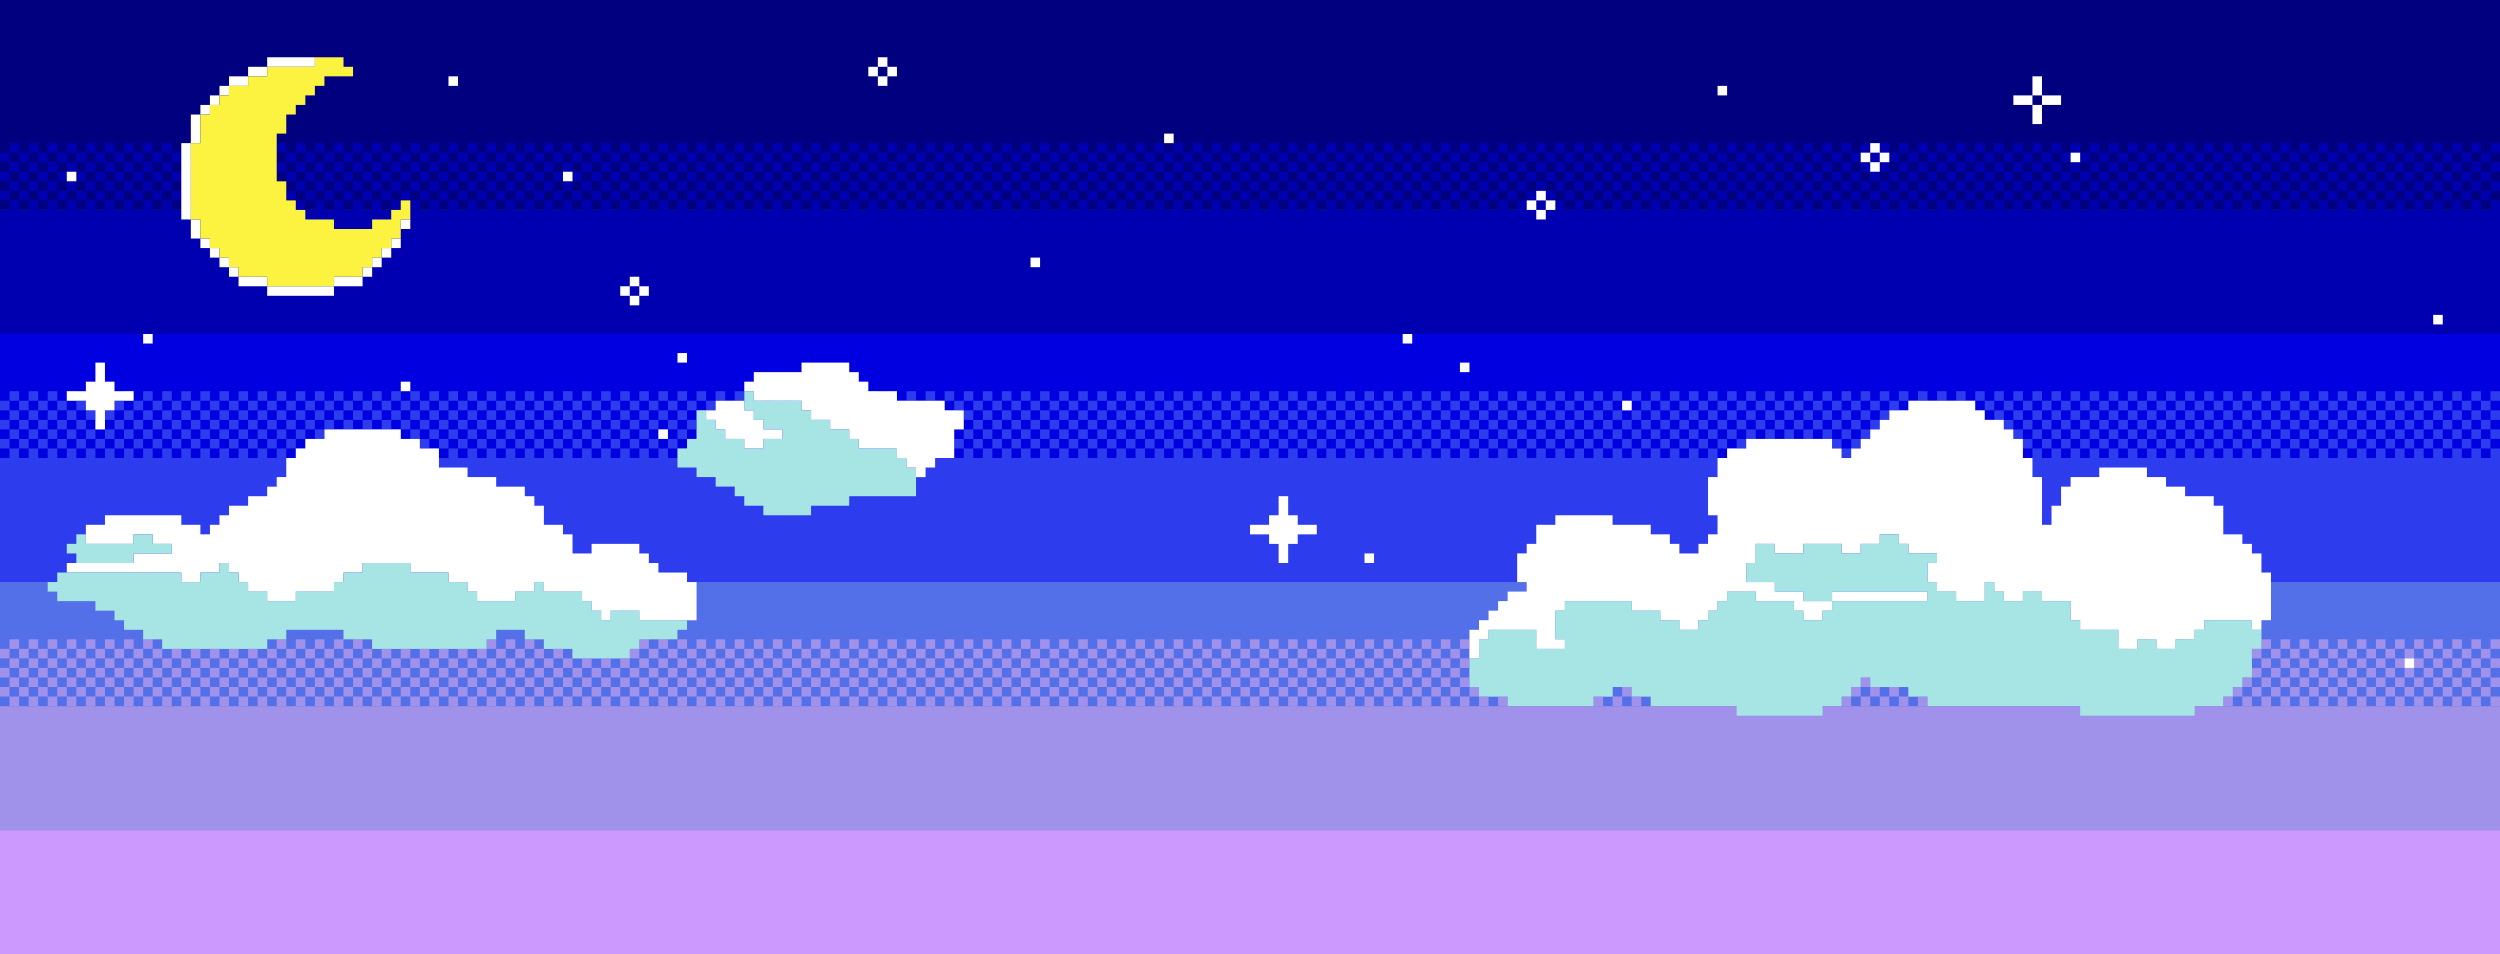 <svg xmlns="http://www.w3.org/2000/svg" viewBox="0 0 262 100">
  <rect x="0" y="0" width="262" height="100" fill="#808080" stroke="none"/>
  <g id="wrapper-layer">
    <g data-name="Layer 2">
      <path style="fill: #01007f" d="M0 0h262v22H0z"/>
      <path style="fill: #0000b0" d="M261 21h1v1h-1zM259 21h1v1h-1zM260 20h1v1h-1zM258 20h1v1h-1zM261 19h1v1h-1zM259 19h1v1h-1zM260 18h1v1h-1zM258 18h1v1h-1zM261 17h1v1h-1zM259 17h1v1h-1zM260 16h1v1h-1zM258 16h1v1h-1zM261 15h1v1h-1zM259 15h1v1h-1zM257 21h1v1h-1zM255 21h1v1h-1zM256 20h1v1h-1zM254 20h1v1h-1zM257 19h1v1h-1zM255 19h1v1h-1zM256 18h1v1h-1zM254 18h1v1h-1zM257 17h1v1h-1zM255 17h1v1h-1zM256 16h1v1h-1zM254 16h1v1h-1zM257 15h1v1h-1zM255 15h1v1h-1zM253 21h1v1h-1zM251 21h1v1h-1zM252 20h1v1h-1zM250 20h1v1h-1zM253 19h1v1h-1zM251 19h1v1h-1zM252 18h1v1h-1zM250 18h1v1h-1zM253 17h1v1h-1zM251 17h1v1h-1zM252 16h1v1h-1zM250 16h1v1h-1zM253 15h1v1h-1zM251 15h1v1h-1zM249 21h1v1h-1zM247 21h1v1h-1zM248 20h1v1h-1zM246 20h1v1h-1zM249 19h1v1h-1zM247 19h1v1h-1zM248 18h1v1h-1zM246 18h1v1h-1zM249 17h1v1h-1zM247 17h1v1h-1zM248 16h1v1h-1zM246 16h1v1h-1zM249 15h1v1h-1zM247 15h1v1h-1zM245 21h1v1h-1zM243 21h1v1h-1zM244 20h1v1h-1zM242 20h1v1h-1zM245 19h1v1h-1zM243 19h1v1h-1zM244 18h1v1h-1zM242 18h1v1h-1zM245 17h1v1h-1zM243 17h1v1h-1zM244 16h1v1h-1zM242 16h1v1h-1zM245 15h1v1h-1zM243 15h1v1h-1zM241 21h1v1h-1zM239 21h1v1h-1zM240 20h1v1h-1zM238 20h1v1h-1zM241 19h1v1h-1zM239 19h1v1h-1zM240 18h1v1h-1zM238 18h1v1h-1zM241 17h1v1h-1zM239 17h1v1h-1zM240 16h1v1h-1zM238 16h1v1h-1zM241 15h1v1h-1zM239 15h1v1h-1zM237 21h1v1h-1zM235 21h1v1h-1zM236 20h1v1h-1zM234 20h1v1h-1zM237 19h1v1h-1zM235 19h1v1h-1zM236 18h1v1h-1zM234 18h1v1h-1zM237 17h1v1h-1zM235 17h1v1h-1zM236 16h1v1h-1zM234 16h1v1h-1zM237 15h1v1h-1zM235 15h1v1h-1zM233 21h1v1h-1zM231 21h1v1h-1zM232 20h1v1h-1zM230 20h1v1h-1zM233 19h1v1h-1zM231 19h1v1h-1zM232 18h1v1h-1zM230 18h1v1h-1zM233 17h1v1h-1zM231 17h1v1h-1zM232 16h1v1h-1zM230 16h1v1h-1zM233 15h1v1h-1zM231 15h1v1h-1zM229 21h1v1h-1zM227 21h1v1h-1zM228 20h1v1h-1zM226 20h1v1h-1zM229 19h1v1h-1zM227 19h1v1h-1zM228 18h1v1h-1zM226 18h1v1h-1zM229 17h1v1h-1zM227 17h1v1h-1zM228 16h1v1h-1zM226 16h1v1h-1zM229 15h1v1h-1zM227 15h1v1h-1zM225 21h1v1h-1zM223 21h1v1h-1zM224 20h1v1h-1zM222 20h1v1h-1zM225 19h1v1h-1zM223 19h1v1h-1zM224 18h1v1h-1zM222 18h1v1h-1zM225 17h1v1h-1zM223 17h1v1h-1zM224 16h1v1h-1zM222 16h1v1h-1zM225 15h1v1h-1zM223 15h1v1h-1zM221 21h1v1h-1zM219 21h1v1h-1zM220 20h1v1h-1zM218 20h1v1h-1zM221 19h1v1h-1zM219 19h1v1h-1zM220 18h1v1h-1zM218 18h1v1h-1zM221 17h1v1h-1zM219 17h1v1h-1zM220 16h1v1h-1zM218 16h1v1h-1zM221 15h1v1h-1zM219 15h1v1h-1zM217 21h1v1h-1zM215 21h1v1h-1zM216 20h1v1h-1zM214 20h1v1h-1zM217 19h1v1h-1zM215 19h1v1h-1zM216 18h1v1h-1zM214 18h1v1h-1zM217 17h1v1h-1zM215 17h1v1h-1zM216 16h1v1h-1zM214 16h1v1h-1zM217 15h1v1h-1zM215 15h1v1h-1zM213 21h1v1h-1zM211 21h1v1h-1zM212 20h1v1h-1zM210 20h1v1h-1zM213 19h1v1h-1zM211 19h1v1h-1zM212 18h1v1h-1zM210 18h1v1h-1zM213 17h1v1h-1zM211 17h1v1h-1zM212 16h1v1h-1zM210 16h1v1h-1zM213 15h1v1h-1zM211 15h1v1h-1zM209 21h1v1h-1zM207 21h1v1h-1zM208 20h1v1h-1zM206 20h1v1h-1zM209 19h1v1h-1zM207 19h1v1h-1zM208 18h1v1h-1zM206 18h1v1h-1zM209 17h1v1h-1zM207 17h1v1h-1zM208 16h1v1h-1zM206 16h1v1h-1zM209 15h1v1h-1zM207 15h1v1h-1zM205 21h1v1h-1zM203 21h1v1h-1zM204 20h1v1h-1zM202 20h1v1h-1zM205 19h1v1h-1zM203 19h1v1h-1zM204 18h1v1h-1zM202 18h1v1h-1zM205 17h1v1h-1zM203 17h1v1h-1zM204 16h1v1h-1zM202 16h1v1h-1zM205 15h1v1h-1zM203 15h1v1h-1zM201 21h1v1h-1zM199 21h1v1h-1zM200 20h1v1h-1zM198 20h1v1h-1zM201 19h1v1h-1zM199 19h1v1h-1zM200 18h1v1h-1zM198 18h1v1h-1zM201 17h1v1h-1zM199 17h1v1h-1zM200 16h1v1h-1zM198 16h1v1h-1zM201 15h1v1h-1zM199 15h1v1h-1zM197 21h1v1h-1zM195 21h1v1h-1zM196 20h1v1h-1zM194 20h1v1h-1zM197 19h1v1h-1zM195 19h1v1h-1zM196 18h1v1h-1zM194 18h1v1h-1zM197 17h1v1h-1zM195 17h1v1h-1zM196 16h1v1h-1zM194 16h1v1h-1zM197 15h1v1h-1zM195 15h1v1h-1zM193 21h1v1h-1zM191 21h1v1h-1zM192 20h1v1h-1zM190 20h1v1h-1zM193 19h1v1h-1zM191 19h1v1h-1zM192 18h1v1h-1zM190 18h1v1h-1zM193 17h1v1h-1zM191 17h1v1h-1zM192 16h1v1h-1zM190 16h1v1h-1zM193 15h1v1h-1zM191 15h1v1h-1zM189 21h1v1h-1zM187 21h1v1h-1zM188 20h1v1h-1zM186 20h1v1h-1zM189 19h1v1h-1zM187 19h1v1h-1zM188 18h1v1h-1zM186 18h1v1h-1zM189 17h1v1h-1zM187 17h1v1h-1zM188 16h1v1h-1zM186 16h1v1h-1zM189 15h1v1h-1zM187 15h1v1h-1zM185 21h1v1h-1zM183 21h1v1h-1zM184 20h1v1h-1zM182 20h1v1h-1zM185 19h1v1h-1zM183 19h1v1h-1zM184 18h1v1h-1zM182 18h1v1h-1zM185 17h1v1h-1zM183 17h1v1h-1zM184 16h1v1h-1zM182 16h1v1h-1zM185 15h1v1h-1zM183 15h1v1h-1zM181 21h1v1h-1zM179 21h1v1h-1zM180 20h1v1h-1zM178 20h1v1h-1zM181 19h1v1h-1zM179 19h1v1h-1zM180 18h1v1h-1zM178 18h1v1h-1zM181 17h1v1h-1zM179 17h1v1h-1zM180 16h1v1h-1zM178 16h1v1h-1zM181 15h1v1h-1zM179 15h1v1h-1zM177 21h1v1h-1zM175 21h1v1h-1zM176 20h1v1h-1zM174 20h1v1h-1zM177 19h1v1h-1zM175 19h1v1h-1zM176 18h1v1h-1zM174 18h1v1h-1zM177 17h1v1h-1zM175 17h1v1h-1zM176 16h1v1h-1zM174 16h1v1h-1zM177 15h1v1h-1zM175 15h1v1h-1zM173 21h1v1h-1zM171 21h1v1h-1zM172 20h1v1h-1zM170 20h1v1h-1zM173 19h1v1h-1zM171 19h1v1h-1zM172 18h1v1h-1zM170 18h1v1h-1zM173 17h1v1h-1zM171 17h1v1h-1zM172 16h1v1h-1zM170 16h1v1h-1zM173 15h1v1h-1zM171 15h1v1h-1zM169 21h1v1h-1zM167 21h1v1h-1zM168 20h1v1h-1zM166 20h1v1h-1zM169 19h1v1h-1zM167 19h1v1h-1zM168 18h1v1h-1zM166 18h1v1h-1zM169 17h1v1h-1zM167 17h1v1h-1zM168 16h1v1h-1zM166 16h1v1h-1zM169 15h1v1h-1zM167 15h1v1h-1zM165 21h1v1h-1zM163 21h1v1h-1zM164 20h1v1h-1zM162 20h1v1h-1zM165 19h1v1h-1zM163 19h1v1h-1zM164 18h1v1h-1zM162 18h1v1h-1zM165 17h1v1h-1zM163 17h1v1h-1zM164 16h1v1h-1zM162 16h1v1h-1zM165 15h1v1h-1zM163 15h1v1h-1zM161 21h1v1h-1zM159 21h1v1h-1zM160 20h1v1h-1zM158 20h1v1h-1zM161 19h1v1h-1zM159 19h1v1h-1zM160 18h1v1h-1zM158 18h1v1h-1zM161 17h1v1h-1zM159 17h1v1h-1zM160 16h1v1h-1zM158 16h1v1h-1zM161 15h1v1h-1zM159 15h1v1h-1zM157 21h1v1h-1zM155 21h1v1h-1zM156 20h1v1h-1zM154 20h1v1h-1zM157 19h1v1h-1zM155 19h1v1h-1zM156 18h1v1h-1zM154 18h1v1h-1zM157 17h1v1h-1zM155 17h1v1h-1zM156 16h1v1h-1zM154 16h1v1h-1zM157 15h1v1h-1zM155 15h1v1h-1zM153 21h1v1h-1zM151 21h1v1h-1zM152 20h1v1h-1zM150 20h1v1h-1zM153 19h1v1h-1zM151 19h1v1h-1zM152 18h1v1h-1zM150 18h1v1h-1zM153 17h1v1h-1zM151 17h1v1h-1zM152 16h1v1h-1zM150 16h1v1h-1zM153 15h1v1h-1zM151 15h1v1h-1zM149 21h1v1h-1zM147 21h1v1h-1zM148 20h1v1h-1zM146 20h1v1h-1zM149 19h1v1h-1zM147 19h1v1h-1zM148 18h1v1h-1zM146 18h1v1h-1zM149 17h1v1h-1zM147 17h1v1h-1zM148 16h1v1h-1zM146 16h1v1h-1zM149 15h1v1h-1zM147 15h1v1h-1zM145 21h1v1h-1zM143 21h1v1h-1zM144 20h1v1h-1zM142 20h1v1h-1zM145 19h1v1h-1zM143 19h1v1h-1zM144 18h1v1h-1zM142 18h1v1h-1zM145 17h1v1h-1zM143 17h1v1h-1zM144 16h1v1h-1zM142 16h1v1h-1zM145 15h1v1h-1zM143 15h1v1h-1zM141 21h1v1h-1zM139 21h1v1h-1zM140 20h1v1h-1zM138 20h1v1h-1zM141 19h1v1h-1zM139 19h1v1h-1zM140 18h1v1h-1zM138 18h1v1h-1zM141 17h1v1h-1zM139 17h1v1h-1zM140 16h1v1h-1zM138 16h1v1h-1zM141 15h1v1h-1zM139 15h1v1h-1zM137 21h1v1h-1zM135 21h1v1h-1zM136 20h1v1h-1zM134 20h1v1h-1zM137 19h1v1h-1zM135 19h1v1h-1zM136 18h1v1h-1zM134 18h1v1h-1zM137 17h1v1h-1zM135 17h1v1h-1zM136 16h1v1h-1zM134 16h1v1h-1zM137 15h1v1h-1zM135 15h1v1h-1zM133 21h1v1h-1zM131 21h1v1h-1zM132 20h1v1h-1zM130 20h1v1h-1zM133 19h1v1h-1zM131 19h1v1h-1zM132 18h1v1h-1zM130 18h1v1h-1zM133 17h1v1h-1zM131 17h1v1h-1zM132 16h1v1h-1zM130 16h1v1h-1zM133 15h1v1h-1zM131 15h1v1h-1zM129 21h1v1h-1zM127 21h1v1h-1zM128 20h1v1h-1zM126 20h1v1h-1zM129 19h1v1h-1zM127 19h1v1h-1zM128 18h1v1h-1zM126 18h1v1h-1zM129 17h1v1h-1zM127 17h1v1h-1zM128 16h1v1h-1zM126 16h1v1h-1zM129 15h1v1h-1zM127 15h1v1h-1zM125 21h1v1h-1zM123 21h1v1h-1zM124 20h1v1h-1zM122 20h1v1h-1zM125 19h1v1h-1zM123 19h1v1h-1zM124 18h1v1h-1zM122 18h1v1h-1zM125 17h1v1h-1zM123 17h1v1h-1zM124 16h1v1h-1zM122 16h1v1h-1zM125 15h1v1h-1zM123 15h1v1h-1zM121 21h1v1h-1zM119 21h1v1h-1zM120 20h1v1h-1zM118 20h1v1h-1zM121 19h1v1h-1zM119 19h1v1h-1zM120 18h1v1h-1zM118 18h1v1h-1zM121 17h1v1h-1zM119 17h1v1h-1zM120 16h1v1h-1zM118 16h1v1h-1zM121 15h1v1h-1zM119 15h1v1h-1zM117 21h1v1h-1zM115 21h1v1h-1zM116 20h1v1h-1zM114 20h1v1h-1zM117 19h1v1h-1zM115 19h1v1h-1zM116 18h1v1h-1zM114 18h1v1h-1zM117 17h1v1h-1zM115 17h1v1h-1zM116 16h1v1h-1zM114 16h1v1h-1zM117 15h1v1h-1zM115 15h1v1h-1zM113 21h1v1h-1zM111 21h1v1h-1zM112 20h1v1h-1zM110 20h1v1h-1zM113 19h1v1h-1zM111 19h1v1h-1zM112 18h1v1h-1zM110 18h1v1h-1zM113 17h1v1h-1zM111 17h1v1h-1zM112 16h1v1h-1zM110 16h1v1h-1zM113 15h1v1h-1zM111 15h1v1h-1zM109 21h1v1h-1zM107 21h1v1h-1zM108 20h1v1h-1zM106 20h1v1h-1zM109 19h1v1h-1zM107 19h1v1h-1zM108 18h1v1h-1zM106 18h1v1h-1zM109 17h1v1h-1zM107 17h1v1h-1zM108 16h1v1h-1zM106 16h1v1h-1zM109 15h1v1h-1zM107 15h1v1h-1zM105 21h1v1h-1zM103 21h1v1h-1zM104 20h1v1h-1zM102 20h1v1h-1zM105 19h1v1h-1zM103 19h1v1h-1zM104 18h1v1h-1zM102 18h1v1h-1zM105 17h1v1h-1zM103 17h1v1h-1zM104 16h1v1h-1zM102 16h1v1h-1zM105 15h1v1h-1zM103 15h1v1h-1zM101 21h1v1h-1zM99 21h1v1h-1zM100 20h1v1h-1zM98 20h1v1h-1zM101 19h1v1h-1zM99 19h1v1h-1zM100 18h1v1h-1zM98 18h1v1h-1zM101 17h1v1h-1zM99 17h1v1h-1zM100 16h1v1h-1zM98 16h1v1h-1zM101 15h1v1h-1zM99 15h1v1h-1zM97 21h1v1h-1zM95 21h1v1h-1zM96 20h1v1h-1zM94 20h1v1h-1zM97 19h1v1h-1zM95 19h1v1h-1zM96 18h1v1h-1zM94 18h1v1h-1zM97 17h1v1h-1zM95 17h1v1h-1zM96 16h1v1h-1zM94 16h1v1h-1zM97 15h1v1h-1zM95 15h1v1h-1zM93 21h1v1h-1zM91 21h1v1h-1zM92 20h1v1h-1zM90 20h1v1h-1zM93 19h1v1h-1zM91 19h1v1h-1zM92 18h1v1h-1zM90 18h1v1h-1zM93 17h1v1h-1zM91 17h1v1h-1zM92 16h1v1h-1zM90 16h1v1h-1zM93 15h1v1h-1zM91 15h1v1h-1zM89 21h1v1h-1zM87 21h1v1h-1zM88 20h1v1h-1zM86 20h1v1h-1zM89 19h1v1h-1zM87 19h1v1h-1zM88 18h1v1h-1zM86 18h1v1h-1zM89 17h1v1h-1zM87 17h1v1h-1zM88 16h1v1h-1zM86 16h1v1h-1zM89 15h1v1h-1zM87 15h1v1h-1zM85 21h1v1h-1zM83 21h1v1h-1zM84 20h1v1h-1zM82 20h1v1h-1zM85 19h1v1h-1zM83 19h1v1h-1zM84 18h1v1h-1zM82 18h1v1h-1zM85 17h1v1h-1zM83 17h1v1h-1zM84 16h1v1h-1zM82 16h1v1h-1zM85 15h1v1h-1zM83 15h1v1h-1zM81 21h1v1h-1zM79 21h1v1h-1zM80 20h1v1h-1zM78 20h1v1h-1zM81 19h1v1h-1zM79 19h1v1h-1zM80 18h1v1h-1zM78 18h1v1h-1zM81 17h1v1h-1zM79 17h1v1h-1zM80 16h1v1h-1zM78 16h1v1h-1zM81 15h1v1h-1zM79 15h1v1h-1zM77 21h1v1h-1zM75 21h1v1h-1zM76 20h1v1h-1zM74 20h1v1h-1zM77 19h1v1h-1zM75 19h1v1h-1zM76 18h1v1h-1zM74 18h1v1h-1zM77 17h1v1h-1zM75 17h1v1h-1zM76 16h1v1h-1zM74 16h1v1h-1zM77 15h1v1h-1zM75 15h1v1h-1zM73 21h1v1h-1zM71 21h1v1h-1zM72 20h1v1h-1zM70 20h1v1h-1zM73 19h1v1h-1zM71 19h1v1h-1zM72 18h1v1h-1zM70 18h1v1h-1zM73 17h1v1h-1zM71 17h1v1h-1zM72 16h1v1h-1zM70 16h1v1h-1zM73 15h1v1h-1zM71 15h1v1h-1zM69 21h1v1h-1zM67 21h1v1h-1zM68 20h1v1h-1zM66 20h1v1h-1zM69 19h1v1h-1zM67 19h1v1h-1zM68 18h1v1h-1zM66 18h1v1h-1zM69 17h1v1h-1zM67 17h1v1h-1zM68 16h1v1h-1zM66 16h1v1h-1zM69 15h1v1h-1zM67 15h1v1h-1zM65 21h1v1h-1zM63 21h1v1h-1zM64 20h1v1h-1zM62 20h1v1h-1zM65 19h1v1h-1zM63 19h1v1h-1zM64 18h1v1h-1zM62 18h1v1h-1zM65 17h1v1h-1zM63 17h1v1h-1zM64 16h1v1h-1zM62 16h1v1h-1zM65 15h1v1h-1zM63 15h1v1h-1zM61 21h1v1h-1zM59 21h1v1h-1zM60 20h1v1h-1zM58 20h1v1h-1zM61 19h1v1h-1zM59 19h1v1h-1zM60 18h1v1h-1zM58 18h1v1h-1zM61 17h1v1h-1zM59 17h1v1h-1zM60 16h1v1h-1zM58 16h1v1h-1zM61 15h1v1h-1zM59 15h1v1h-1zM57 21h1v1h-1zM55 21h1v1h-1zM56 20h1v1h-1zM54 20h1v1h-1zM57 19h1v1h-1zM55 19h1v1h-1zM56 18h1v1h-1zM54 18h1v1h-1zM57 17h1v1h-1zM55 17h1v1h-1zM56 16h1v1h-1zM54 16h1v1h-1zM57 15h1v1h-1zM55 15h1v1h-1zM53 21h1v1h-1zM51 21h1v1h-1zM52 20h1v1h-1zM50 20h1v1h-1zM53 19h1v1h-1zM51 19h1v1h-1zM52 18h1v1h-1zM50 18h1v1h-1zM53 17h1v1h-1zM51 17h1v1h-1zM52 16h1v1h-1zM50 16h1v1h-1zM53 15h1v1h-1zM51 15h1v1h-1zM49 21h1v1h-1zM47 21h1v1h-1zM48 20h1v1h-1zM46 20h1v1h-1zM49 19h1v1h-1zM47 19h1v1h-1zM48 18h1v1h-1zM46 18h1v1h-1zM49 17h1v1h-1zM47 17h1v1h-1zM48 16h1v1h-1zM46 16h1v1h-1zM49 15h1v1h-1zM47 15h1v1h-1zM45 21h1v1h-1zM43 21h1v1h-1zM44 20h1v1h-1zM42 20h1v1h-1zM45 19h1v1h-1zM43 19h1v1h-1zM44 18h1v1h-1zM42 18h1v1h-1zM45 17h1v1h-1zM43 17h1v1h-1zM44 16h1v1h-1zM42 16h1v1h-1zM45 15h1v1h-1zM43 15h1v1h-1zM41 21h1v1h-1zM39 21h1v1h-1zM40 20h1v1h-1zM38 20h1v1h-1zM41 19h1v1h-1zM39 19h1v1h-1zM40 18h1v1h-1zM38 18h1v1h-1zM41 17h1v1h-1zM39 17h1v1h-1zM40 16h1v1h-1zM38 16h1v1h-1zM41 15h1v1h-1zM39 15h1v1h-1zM37 21h1v1h-1zM35 21h1v1h-1zM36 20h1v1h-1zM34 20h1v1h-1zM37 19h1v1h-1zM35 19h1v1h-1zM36 18h1v1h-1zM34 18h1v1h-1zM37 17h1v1h-1zM35 17h1v1h-1zM36 16h1v1h-1zM34 16h1v1h-1zM37 15h1v1h-1zM35 15h1v1h-1zM33 21h1v1h-1zM31 21h1v1h-1zM32 20h1v1h-1zM30 20h1v1h-1zM33 19h1v1h-1zM31 19h1v1h-1zM32 18h1v1h-1zM30 18h1v1h-1zM33 17h1v1h-1zM31 17h1v1h-1zM32 16h1v1h-1zM30 16h1v1h-1zM33 15h1v1h-1zM31 15h1v1h-1zM29 21h1v1h-1zM27 21h1v1h-1zM28 20h1v1h-1zM26 20h1v1h-1zM29 19h1v1h-1zM27 19h1v1h-1zM28 18h1v1h-1zM26 18h1v1h-1zM29 17h1v1h-1zM27 17h1v1h-1zM28 16h1v1h-1zM26 16h1v1h-1zM29 15h1v1h-1zM27 15h1v1h-1zM25 21h1v1h-1zM23 21h1v1h-1zM24 20h1v1h-1zM22 20h1v1h-1zM25 19h1v1h-1zM23 19h1v1h-1zM24 18h1v1h-1zM22 18h1v1h-1zM25 17h1v1h-1zM23 17h1v1h-1zM24 16h1v1h-1zM22 16h1v1h-1zM25 15h1v1h-1zM23 15h1v1h-1zM21 21h1v1h-1zM19 21h1v1h-1zM20 20h1v1h-1zM18 20h1v1h-1zM21 19h1v1h-1zM19 19h1v1h-1zM20 18h1v1h-1zM18 18h1v1h-1zM21 17h1v1h-1zM19 17h1v1h-1zM20 16h1v1h-1zM18 16h1v1h-1zM21 15h1v1h-1zM19 15h1v1h-1zM17 21h1v1h-1zM15 21h1v1h-1zM16 20h1v1h-1zM14 20h1v1h-1zM17 19h1v1h-1zM15 19h1v1h-1zM16 18h1v1h-1zM14 18h1v1h-1zM17 17h1v1h-1zM15 17h1v1h-1zM16 16h1v1h-1zM14 16h1v1h-1zM17 15h1v1h-1zM15 15h1v1h-1zM13 21h1v1h-1zM11 21h1v1h-1zM12 20h1v1h-1zM10 20h1v1h-1zM13 19h1v1h-1zM11 19h1v1h-1zM12 18h1v1h-1zM10 18h1v1h-1zM13 17h1v1h-1zM11 17h1v1h-1zM12 16h1v1h-1zM10 16h1v1h-1zM13 15h1v1h-1zM11 15h1v1h-1zM9 21h1v1H9zM7 21h1v1H7zM8 20h1v1H8zM6 20h1v1H6zM9 19h1v1H9zM7 19h1v1H7zM8 18h1v1H8zM6 18h1v1H6zM9 17h1v1H9zM7 17h1v1H7zM8 16h1v1H8zM6 16h1v1H6zM9 15h1v1H9zM7 15h1v1H7zM1 21h1v1H1zM0 20h1v1H0zM1 19h1v1H1zM0 18h1v1H0zM1 17h1v1H1zM0 16h1v1H0zM1 15h1v1H1zM5 21h1v1H5zM3 21h1v1H3zM4 20h1v1H4zM2 20h1v1H2zM5 19h1v1H5zM3 19h1v1H3zM4 18h1v1H4zM2 18h1v1H2zM5 17h1v1H5zM3 17h1v1H3zM4 16h1v1H4zM2 16h1v1H2zM5 15h1v1H5zM3 15h1v1H3zM0 22h262v13H0z"/>
      <path style="fill: #0000e1" d="M0 35h262v13H0z"/>
      <path style="fill: #2d3dee" d="M261 47h1v1h-1zM259 47h1v1h-1zM260 46h1v1h-1zM258 46h1v1h-1zM261 45h1v1h-1zM259 45h1v1h-1zM260 44h1v1h-1zM258 44h1v1h-1zM261 43h1v1h-1zM259 43h1v1h-1zM260 42h1v1h-1zM258 42h1v1h-1zM261 41h1v1h-1zM259 41h1v1h-1zM257 47h1v1h-1zM255 47h1v1h-1zM256 46h1v1h-1zM254 46h1v1h-1zM257 45h1v1h-1zM255 45h1v1h-1zM256 44h1v1h-1zM254 44h1v1h-1zM257 43h1v1h-1zM255 43h1v1h-1zM256 42h1v1h-1zM254 42h1v1h-1zM257 41h1v1h-1zM255 41h1v1h-1zM253 47h1v1h-1zM251 47h1v1h-1zM252 46h1v1h-1zM250 46h1v1h-1zM253 45h1v1h-1zM251 45h1v1h-1zM252 44h1v1h-1zM250 44h1v1h-1zM253 43h1v1h-1zM251 43h1v1h-1zM252 42h1v1h-1zM250 42h1v1h-1zM253 41h1v1h-1zM251 41h1v1h-1zM249 47h1v1h-1zM247 47h1v1h-1zM248 46h1v1h-1zM246 46h1v1h-1zM249 45h1v1h-1zM247 45h1v1h-1zM248 44h1v1h-1zM246 44h1v1h-1zM249 43h1v1h-1zM247 43h1v1h-1zM248 42h1v1h-1zM246 42h1v1h-1zM249 41h1v1h-1zM247 41h1v1h-1zM245 47h1v1h-1zM243 47h1v1h-1zM244 46h1v1h-1zM242 46h1v1h-1zM245 45h1v1h-1zM243 45h1v1h-1zM244 44h1v1h-1zM242 44h1v1h-1zM245 43h1v1h-1zM243 43h1v1h-1zM244 42h1v1h-1zM242 42h1v1h-1zM245 41h1v1h-1zM243 41h1v1h-1zM241 47h1v1h-1zM239 47h1v1h-1zM240 46h1v1h-1zM238 46h1v1h-1zM241 45h1v1h-1zM239 45h1v1h-1zM240 44h1v1h-1zM238 44h1v1h-1zM241 43h1v1h-1zM239 43h1v1h-1zM240 42h1v1h-1zM238 42h1v1h-1zM241 41h1v1h-1zM239 41h1v1h-1zM237 47h1v1h-1zM235 47h1v1h-1zM236 46h1v1h-1zM234 46h1v1h-1zM237 45h1v1h-1zM235 45h1v1h-1zM236 44h1v1h-1zM234 44h1v1h-1zM237 43h1v1h-1zM235 43h1v1h-1zM236 42h1v1h-1zM234 42h1v1h-1zM237 41h1v1h-1zM235 41h1v1h-1zM233 47h1v1h-1zM231 47h1v1h-1zM232 46h1v1h-1zM230 46h1v1h-1zM233 45h1v1h-1zM231 45h1v1h-1zM232 44h1v1h-1zM230 44h1v1h-1zM233 43h1v1h-1zM231 43h1v1h-1zM232 42h1v1h-1zM230 42h1v1h-1zM233 41h1v1h-1zM231 41h1v1h-1zM229 47h1v1h-1zM227 47h1v1h-1zM228 46h1v1h-1zM226 46h1v1h-1zM229 45h1v1h-1zM227 45h1v1h-1zM228 44h1v1h-1zM226 44h1v1h-1zM229 43h1v1h-1zM227 43h1v1h-1zM228 42h1v1h-1zM226 42h1v1h-1zM229 41h1v1h-1zM227 41h1v1h-1zM225 47h1v1h-1zM223 47h1v1h-1zM224 46h1v1h-1zM222 46h1v1h-1zM225 45h1v1h-1zM223 45h1v1h-1zM224 44h1v1h-1zM222 44h1v1h-1zM225 43h1v1h-1zM223 43h1v1h-1zM224 42h1v1h-1zM222 42h1v1h-1zM225 41h1v1h-1zM223 41h1v1h-1zM221 47h1v1h-1zM219 47h1v1h-1zM220 46h1v1h-1zM218 46h1v1h-1zM221 45h1v1h-1zM219 45h1v1h-1zM220 44h1v1h-1zM218 44h1v1h-1zM221 43h1v1h-1zM219 43h1v1h-1zM220 42h1v1h-1zM218 42h1v1h-1zM221 41h1v1h-1zM219 41h1v1h-1zM217 47h1v1h-1zM215 47h1v1h-1zM216 46h1v1h-1zM214 46h1v1h-1zM217 45h1v1h-1zM215 45h1v1h-1zM216 44h1v1h-1zM214 44h1v1h-1zM217 43h1v1h-1zM215 43h1v1h-1zM216 42h1v1h-1zM214 42h1v1h-1zM217 41h1v1h-1zM215 41h1v1h-1zM213 47h1v1h-1zM211 47h1v1h-1zM212 46h1v1h-1zM210 46h1v1h-1zM213 45h1v1h-1zM211 45h1v1h-1zM212 44h1v1h-1zM210 44h1v1h-1zM213 43h1v1h-1zM211 43h1v1h-1zM212 42h1v1h-1zM210 42h1v1h-1zM213 41h1v1h-1zM211 41h1v1h-1zM209 47h1v1h-1zM207 47h1v1h-1zM208 46h1v1h-1zM206 46h1v1h-1zM209 45h1v1h-1zM207 45h1v1h-1zM208 44h1v1h-1zM206 44h1v1h-1zM209 43h1v1h-1zM207 43h1v1h-1zM208 42h1v1h-1zM206 42h1v1h-1zM209 41h1v1h-1zM207 41h1v1h-1zM205 47h1v1h-1zM203 47h1v1h-1zM204 46h1v1h-1zM202 46h1v1h-1zM205 45h1v1h-1zM203 45h1v1h-1zM204 44h1v1h-1zM202 44h1v1h-1zM205 43h1v1h-1zM203 43h1v1h-1zM204 42h1v1h-1zM202 42h1v1h-1zM205 41h1v1h-1zM203 41h1v1h-1zM201 47h1v1h-1zM199 47h1v1h-1zM200 46h1v1h-1zM198 46h1v1h-1zM201 45h1v1h-1zM199 45h1v1h-1zM200 44h1v1h-1zM198 44h1v1h-1zM201 43h1v1h-1zM199 43h1v1h-1zM200 42h1v1h-1zM198 42h1v1h-1zM201 41h1v1h-1zM199 41h1v1h-1zM197 47h1v1h-1zM195 47h1v1h-1zM196 46h1v1h-1zM194 46h1v1h-1zM197 45h1v1h-1zM195 45h1v1h-1zM196 44h1v1h-1zM194 44h1v1h-1zM197 43h1v1h-1zM195 43h1v1h-1zM196 42h1v1h-1zM194 42h1v1h-1zM197 41h1v1h-1zM195 41h1v1h-1zM193 47h1v1h-1zM191 47h1v1h-1zM192 46h1v1h-1zM190 46h1v1h-1zM193 45h1v1h-1zM191 45h1v1h-1zM192 44h1v1h-1zM190 44h1v1h-1zM193 43h1v1h-1zM191 43h1v1h-1zM192 42h1v1h-1zM190 42h1v1h-1zM193 41h1v1h-1zM191 41h1v1h-1zM189 47h1v1h-1zM187 47h1v1h-1zM188 46h1v1h-1zM186 46h1v1h-1zM189 45h1v1h-1zM187 45h1v1h-1zM188 44h1v1h-1zM186 44h1v1h-1zM189 43h1v1h-1zM187 43h1v1h-1zM188 42h1v1h-1zM186 42h1v1h-1zM189 41h1v1h-1zM187 41h1v1h-1zM185 47h1v1h-1zM183 47h1v1h-1zM184 46h1v1h-1zM182 46h1v1h-1zM185 45h1v1h-1zM183 45h1v1h-1zM184 44h1v1h-1zM182 44h1v1h-1zM185 43h1v1h-1zM183 43h1v1h-1zM184 42h1v1h-1zM182 42h1v1h-1zM185 41h1v1h-1zM183 41h1v1h-1zM181 47h1v1h-1zM179 47h1v1h-1zM180 46h1v1h-1zM178 46h1v1h-1zM181 45h1v1h-1zM179 45h1v1h-1zM180 44h1v1h-1zM178 44h1v1h-1zM181 43h1v1h-1zM179 43h1v1h-1zM180 42h1v1h-1zM178 42h1v1h-1zM181 41h1v1h-1zM179 41h1v1h-1zM177 47h1v1h-1zM175 47h1v1h-1zM176 46h1v1h-1zM174 46h1v1h-1zM177 45h1v1h-1zM175 45h1v1h-1zM176 44h1v1h-1zM174 44h1v1h-1zM177 43h1v1h-1zM175 43h1v1h-1zM176 42h1v1h-1zM174 42h1v1h-1zM177 41h1v1h-1zM175 41h1v1h-1zM173 47h1v1h-1zM171 47h1v1h-1zM172 46h1v1h-1zM170 46h1v1h-1zM173 45h1v1h-1zM171 45h1v1h-1zM172 44h1v1h-1zM170 44h1v1h-1zM173 43h1v1h-1zM171 43h1v1h-1zM172 42h1v1h-1zM170 42h1v1h-1zM173 41h1v1h-1zM171 41h1v1h-1zM169 47h1v1h-1zM167 47h1v1h-1zM168 46h1v1h-1zM166 46h1v1h-1zM169 45h1v1h-1zM167 45h1v1h-1zM168 44h1v1h-1zM166 44h1v1h-1zM169 43h1v1h-1zM167 43h1v1h-1zM168 42h1v1h-1zM166 42h1v1h-1zM169 41h1v1h-1zM167 41h1v1h-1zM165 47h1v1h-1zM163 47h1v1h-1zM164 46h1v1h-1zM162 46h1v1h-1zM165 45h1v1h-1zM163 45h1v1h-1zM164 44h1v1h-1zM162 44h1v1h-1zM165 43h1v1h-1zM163 43h1v1h-1zM164 42h1v1h-1zM162 42h1v1h-1zM165 41h1v1h-1zM163 41h1v1h-1zM161 47h1v1h-1zM159 47h1v1h-1zM160 46h1v1h-1zM158 46h1v1h-1zM161 45h1v1h-1zM159 45h1v1h-1zM160 44h1v1h-1zM158 44h1v1h-1zM161 43h1v1h-1zM159 43h1v1h-1zM160 42h1v1h-1zM158 42h1v1h-1zM161 41h1v1h-1zM159 41h1v1h-1zM157 47h1v1h-1zM155 47h1v1h-1zM156 46h1v1h-1zM154 46h1v1h-1zM157 45h1v1h-1zM155 45h1v1h-1zM156 44h1v1h-1zM154 44h1v1h-1zM157 43h1v1h-1zM155 43h1v1h-1zM156 42h1v1h-1zM154 42h1v1h-1zM157 41h1v1h-1zM155 41h1v1h-1zM153 47h1v1h-1zM151 47h1v1h-1zM152 46h1v1h-1zM150 46h1v1h-1zM153 45h1v1h-1zM151 45h1v1h-1zM152 44h1v1h-1zM150 44h1v1h-1zM153 43h1v1h-1zM151 43h1v1h-1zM152 42h1v1h-1zM150 42h1v1h-1zM153 41h1v1h-1zM151 41h1v1h-1zM149 47h1v1h-1zM147 47h1v1h-1zM148 46h1v1h-1zM146 46h1v1h-1zM149 45h1v1h-1zM147 45h1v1h-1zM148 44h1v1h-1zM146 44h1v1h-1zM149 43h1v1h-1zM147 43h1v1h-1zM148 42h1v1h-1zM146 42h1v1h-1zM149 41h1v1h-1zM147 41h1v1h-1zM145 47h1v1h-1zM143 47h1v1h-1zM144 46h1v1h-1zM142 46h1v1h-1zM145 45h1v1h-1zM143 45h1v1h-1zM144 44h1v1h-1zM142 44h1v1h-1zM145 43h1v1h-1zM143 43h1v1h-1zM144 42h1v1h-1zM142 42h1v1h-1zM145 41h1v1h-1zM143 41h1v1h-1zM141 47h1v1h-1zM139 47h1v1h-1zM140 46h1v1h-1zM138 46h1v1h-1zM141 45h1v1h-1zM139 45h1v1h-1zM140 44h1v1h-1zM138 44h1v1h-1zM141 43h1v1h-1zM139 43h1v1h-1zM140 42h1v1h-1zM138 42h1v1h-1zM141 41h1v1h-1zM139 41h1v1h-1zM137 47h1v1h-1zM135 47h1v1h-1zM136 46h1v1h-1zM134 46h1v1h-1zM137 45h1v1h-1zM135 45h1v1h-1zM136 44h1v1h-1zM134 44h1v1h-1zM137 43h1v1h-1zM135 43h1v1h-1zM136 42h1v1h-1zM134 42h1v1h-1zM137 41h1v1h-1zM135 41h1v1h-1zM133 47h1v1h-1zM131 47h1v1h-1zM132 46h1v1h-1zM130 46h1v1h-1zM133 45h1v1h-1zM131 45h1v1h-1zM132 44h1v1h-1zM130 44h1v1h-1zM133 43h1v1h-1zM131 43h1v1h-1zM132 42h1v1h-1zM130 42h1v1h-1zM133 41h1v1h-1zM131 41h1v1h-1zM129 47h1v1h-1zM127 47h1v1h-1zM128 46h1v1h-1zM126 46h1v1h-1zM129 45h1v1h-1zM127 45h1v1h-1zM128 44h1v1h-1zM126 44h1v1h-1zM129 43h1v1h-1zM127 43h1v1h-1zM128 42h1v1h-1zM126 42h1v1h-1zM129 41h1v1h-1zM127 41h1v1h-1zM125 47h1v1h-1zM123 47h1v1h-1zM124 46h1v1h-1zM122 46h1v1h-1zM125 45h1v1h-1zM123 45h1v1h-1zM124 44h1v1h-1zM122 44h1v1h-1zM125 43h1v1h-1zM123 43h1v1h-1zM124 42h1v1h-1zM122 42h1v1h-1zM125 41h1v1h-1zM123 41h1v1h-1zM121 47h1v1h-1zM119 47h1v1h-1zM120 46h1v1h-1zM118 46h1v1h-1zM121 45h1v1h-1zM119 45h1v1h-1zM120 44h1v1h-1zM118 44h1v1h-1zM121 43h1v1h-1zM119 43h1v1h-1zM120 42h1v1h-1zM118 42h1v1h-1zM121 41h1v1h-1zM119 41h1v1h-1zM117 47h1v1h-1zM115 47h1v1h-1zM116 46h1v1h-1zM114 46h1v1h-1zM117 45h1v1h-1zM115 45h1v1h-1zM116 44h1v1h-1zM114 44h1v1h-1zM117 43h1v1h-1zM115 43h1v1h-1zM116 42h1v1h-1zM114 42h1v1h-1zM117 41h1v1h-1zM115 41h1v1h-1zM113 47h1v1h-1zM111 47h1v1h-1zM112 46h1v1h-1zM110 46h1v1h-1zM113 45h1v1h-1zM111 45h1v1h-1zM112 44h1v1h-1zM110 44h1v1h-1zM113 43h1v1h-1zM111 43h1v1h-1zM112 42h1v1h-1zM110 42h1v1h-1zM113 41h1v1h-1zM111 41h1v1h-1zM109 47h1v1h-1zM107 47h1v1h-1zM108 46h1v1h-1zM106 46h1v1h-1zM109 45h1v1h-1zM107 45h1v1h-1zM108 44h1v1h-1zM106 44h1v1h-1zM109 43h1v1h-1zM107 43h1v1h-1zM108 42h1v1h-1zM106 42h1v1h-1zM109 41h1v1h-1zM107 41h1v1h-1zM105 47h1v1h-1zM103 47h1v1h-1zM104 46h1v1h-1zM102 46h1v1h-1zM105 45h1v1h-1zM103 45h1v1h-1zM104 44h1v1h-1zM102 44h1v1h-1zM105 43h1v1h-1zM103 43h1v1h-1zM104 42h1v1h-1zM102 42h1v1h-1zM105 41h1v1h-1zM103 41h1v1h-1zM101 47h1v1h-1zM99 47h1v1h-1zM100 46h1v1h-1zM98 46h1v1h-1zM101 45h1v1h-1zM99 45h1v1h-1zM100 44h1v1h-1zM98 44h1v1h-1zM101 43h1v1h-1zM99 43h1v1h-1zM100 42h1v1h-1zM98 42h1v1h-1zM101 41h1v1h-1zM99 41h1v1h-1zM97 47h1v1h-1zM95 47h1v1h-1zM96 46h1v1h-1zM94 46h1v1h-1zM97 45h1v1h-1zM95 45h1v1h-1zM96 44h1v1h-1zM94 44h1v1h-1zM97 43h1v1h-1zM95 43h1v1h-1zM96 42h1v1h-1zM94 42h1v1h-1zM97 41h1v1h-1zM95 41h1v1h-1zM93 47h1v1h-1zM91 47h1v1h-1zM92 46h1v1h-1zM90 46h1v1h-1zM93 45h1v1h-1zM91 45h1v1h-1zM92 44h1v1h-1zM90 44h1v1h-1zM93 43h1v1h-1zM91 43h1v1h-1zM92 42h1v1h-1zM90 42h1v1h-1zM93 41h1v1h-1zM91 41h1v1h-1zM89 47h1v1h-1zM87 47h1v1h-1zM88 46h1v1h-1zM86 46h1v1h-1zM89 45h1v1h-1zM87 45h1v1h-1zM88 44h1v1h-1zM86 44h1v1h-1zM89 43h1v1h-1zM87 43h1v1h-1zM88 42h1v1h-1zM86 42h1v1h-1zM89 41h1v1h-1zM87 41h1v1h-1zM85 47h1v1h-1zM83 47h1v1h-1zM84 46h1v1h-1zM82 46h1v1h-1zM85 45h1v1h-1zM83 45h1v1h-1zM84 44h1v1h-1zM82 44h1v1h-1zM85 43h1v1h-1zM83 43h1v1h-1zM84 42h1v1h-1zM82 42h1v1h-1zM85 41h1v1h-1zM83 41h1v1h-1zM81 47h1v1h-1zM79 47h1v1h-1zM80 46h1v1h-1zM78 46h1v1h-1zM81 45h1v1h-1zM79 45h1v1h-1zM80 44h1v1h-1zM78 44h1v1h-1zM81 43h1v1h-1zM79 43h1v1h-1zM80 42h1v1h-1zM78 42h1v1h-1zM81 41h1v1h-1zM79 41h1v1h-1zM77 47h1v1h-1zM75 47h1v1h-1zM76 46h1v1h-1zM74 46h1v1h-1zM77 45h1v1h-1zM75 45h1v1h-1zM76 44h1v1h-1zM74 44h1v1h-1zM77 43h1v1h-1zM75 43h1v1h-1zM76 42h1v1h-1zM74 42h1v1h-1zM77 41h1v1h-1zM75 41h1v1h-1zM73 47h1v1h-1zM71 47h1v1h-1zM72 46h1v1h-1zM70 46h1v1h-1zM73 45h1v1h-1zM71 45h1v1h-1zM72 44h1v1h-1zM70 44h1v1h-1zM73 43h1v1h-1zM71 43h1v1h-1zM72 42h1v1h-1zM70 42h1v1h-1zM73 41h1v1h-1zM71 41h1v1h-1zM69 47h1v1h-1zM67 47h1v1h-1zM68 46h1v1h-1zM66 46h1v1h-1zM69 45h1v1h-1zM67 45h1v1h-1zM68 44h1v1h-1zM66 44h1v1h-1zM69 43h1v1h-1zM67 43h1v1h-1zM68 42h1v1h-1zM66 42h1v1h-1zM69 41h1v1h-1zM67 41h1v1h-1zM65 47h1v1h-1zM63 47h1v1h-1zM64 46h1v1h-1zM62 46h1v1h-1zM65 45h1v1h-1zM63 45h1v1h-1zM64 44h1v1h-1zM62 44h1v1h-1zM65 43h1v1h-1zM63 43h1v1h-1zM64 42h1v1h-1zM62 42h1v1h-1zM65 41h1v1h-1zM63 41h1v1h-1zM61 47h1v1h-1zM59 47h1v1h-1zM60 46h1v1h-1zM58 46h1v1h-1zM61 45h1v1h-1zM59 45h1v1h-1zM60 44h1v1h-1zM58 44h1v1h-1zM61 43h1v1h-1zM59 43h1v1h-1zM60 42h1v1h-1zM58 42h1v1h-1zM61 41h1v1h-1zM59 41h1v1h-1zM57 47h1v1h-1zM55 47h1v1h-1zM56 46h1v1h-1zM54 46h1v1h-1zM57 45h1v1h-1zM55 45h1v1h-1zM56 44h1v1h-1zM54 44h1v1h-1zM57 43h1v1h-1zM55 43h1v1h-1zM56 42h1v1h-1zM54 42h1v1h-1zM57 41h1v1h-1zM55 41h1v1h-1zM53 47h1v1h-1zM51 47h1v1h-1zM52 46h1v1h-1zM50 46h1v1h-1zM53 45h1v1h-1zM51 45h1v1h-1zM52 44h1v1h-1zM50 44h1v1h-1zM53 43h1v1h-1zM51 43h1v1h-1zM52 42h1v1h-1zM50 42h1v1h-1zM53 41h1v1h-1zM51 41h1v1h-1zM49 47h1v1h-1zM47 47h1v1h-1zM48 46h1v1h-1zM46 46h1v1h-1zM49 45h1v1h-1zM47 45h1v1h-1zM48 44h1v1h-1zM46 44h1v1h-1zM49 43h1v1h-1zM47 43h1v1h-1zM48 42h1v1h-1zM46 42h1v1h-1zM49 41h1v1h-1zM47 41h1v1h-1zM45 47h1v1h-1zM43 47h1v1h-1zM44 46h1v1h-1zM42 46h1v1h-1zM45 45h1v1h-1zM43 45h1v1h-1zM44 44h1v1h-1zM42 44h1v1h-1zM45 43h1v1h-1zM43 43h1v1h-1zM44 42h1v1h-1zM42 42h1v1h-1zM45 41h1v1h-1zM43 41h1v1h-1zM41 47h1v1h-1zM39 47h1v1h-1zM40 46h1v1h-1zM38 46h1v1h-1zM41 45h1v1h-1zM39 45h1v1h-1zM40 44h1v1h-1zM38 44h1v1h-1zM41 43h1v1h-1zM39 43h1v1h-1zM40 42h1v1h-1zM38 42h1v1h-1zM41 41h1v1h-1zM39 41h1v1h-1zM37 47h1v1h-1zM35 47h1v1h-1zM36 46h1v1h-1zM34 46h1v1h-1zM37 45h1v1h-1zM35 45h1v1h-1zM36 44h1v1h-1zM34 44h1v1h-1zM37 43h1v1h-1zM35 43h1v1h-1zM36 42h1v1h-1zM34 42h1v1h-1zM37 41h1v1h-1zM35 41h1v1h-1zM33 47h1v1h-1zM31 47h1v1h-1zM32 46h1v1h-1zM30 46h1v1h-1zM33 45h1v1h-1zM31 45h1v1h-1zM32 44h1v1h-1zM30 44h1v1h-1zM33 43h1v1h-1zM31 43h1v1h-1zM32 42h1v1h-1zM30 42h1v1h-1zM33 41h1v1h-1zM31 41h1v1h-1zM29 47h1v1h-1zM27 47h1v1h-1zM28 46h1v1h-1zM26 46h1v1h-1zM29 45h1v1h-1zM27 45h1v1h-1zM28 44h1v1h-1zM26 44h1v1h-1zM29 43h1v1h-1zM27 43h1v1h-1zM28 42h1v1h-1zM26 42h1v1h-1zM29 41h1v1h-1zM27 41h1v1h-1zM25 47h1v1h-1zM23 47h1v1h-1zM24 46h1v1h-1zM22 46h1v1h-1zM25 45h1v1h-1zM23 45h1v1h-1zM24 44h1v1h-1zM22 44h1v1h-1zM25 43h1v1h-1zM23 43h1v1h-1zM24 42h1v1h-1zM22 42h1v1h-1zM25 41h1v1h-1zM23 41h1v1h-1zM21 47h1v1h-1zM19 47h1v1h-1zM20 46h1v1h-1zM18 46h1v1h-1zM21 45h1v1h-1zM19 45h1v1h-1zM20 44h1v1h-1zM18 44h1v1h-1zM21 43h1v1h-1zM19 43h1v1h-1zM20 42h1v1h-1zM18 42h1v1h-1zM21 41h1v1h-1zM19 41h1v1h-1zM17 47h1v1h-1zM15 47h1v1h-1zM16 46h1v1h-1zM14 46h1v1h-1zM17 45h1v1h-1zM15 45h1v1h-1zM16 44h1v1h-1zM14 44h1v1h-1zM17 43h1v1h-1zM15 43h1v1h-1zM16 42h1v1h-1zM14 42h1v1h-1zM17 41h1v1h-1zM15 41h1v1h-1zM13 47h1v1h-1zM11 47h1v1h-1zM12 46h1v1h-1zM10 46h1v1h-1zM13 45h1v1h-1zM11 45h1v1h-1zM12 44h1v1h-1zM10 44h1v1h-1zM13 43h1v1h-1zM11 43h1v1h-1zM12 42h1v1h-1zM10 42h1v1h-1zM13 41h1v1h-1zM11 41h1v1h-1zM9 47h1v1H9zM7 47h1v1H7zM8 46h1v1H8zM6 46h1v1H6zM9 45h1v1H9zM7 45h1v1H7zM8 44h1v1H8zM6 44h1v1H6zM9 43h1v1H9zM7 43h1v1H7zM8 42h1v1H8zM6 42h1v1H6zM9 41h1v1H9zM7 41h1v1H7zM1 47h1v1H1zM0 46h1v1H0zM1 45h1v1H1zM0 44h1v1H0zM1 43h1v1H1zM0 42h1v1H0zM1 41h1v1H1zM5 47h1v1H5zM3 47h1v1H3zM4 46h1v1H4zM2 46h1v1H2zM5 45h1v1H5zM3 45h1v1H3zM4 44h1v1H4zM2 44h1v1H2zM5 43h1v1H5zM3 43h1v1H3zM4 42h1v1H4zM2 42h1v1H2zM5 41h1v1H5zM3 41h1v1H3z"/>
      <path style="fill: #c9f" d="M0 87h262v13H0z"/>
      <path style="fill: #a091eb" d="M0 74h262v13H0z"/>
      <path style="fill: #5470e9" d="M0 61h262v13H0z"/>
      <path style="fill: #a091eb" d="M261 73h1v1h-1zM259 73h1v1h-1zM260 72h1v1h-1zM258 72h1v1h-1zM261 71h1v1h-1zM259 71h1v1h-1zM260 70h1v1h-1zM258 70h1v1h-1zM261 69h1v1h-1zM259 69h1v1h-1zM260 68h1v1h-1zM258 68h1v1h-1zM261 67h1v1h-1zM259 67h1v1h-1zM257 73h1v1h-1zM255 73h1v1h-1zM256 72h1v1h-1zM254 72h1v1h-1zM257 71h1v1h-1zM255 71h1v1h-1zM256 70h1v1h-1zM254 70h1v1h-1zM257 69h1v1h-1zM255 69h1v1h-1zM256 68h1v1h-1zM254 68h1v1h-1zM257 67h1v1h-1zM255 67h1v1h-1zM253 73h1v1h-1zM251 73h1v1h-1zM252 72h1v1h-1zM250 72h1v1h-1zM253 71h1v1h-1zM251 71h1v1h-1zM252 70h1v1h-1zM250 70h1v1h-1zM253 69h1v1h-1zM251 69h1v1h-1zM252 68h1v1h-1zM250 68h1v1h-1zM253 67h1v1h-1zM251 67h1v1h-1zM249 73h1v1h-1zM247 73h1v1h-1zM248 72h1v1h-1zM246 72h1v1h-1zM249 71h1v1h-1zM247 71h1v1h-1zM248 70h1v1h-1zM246 70h1v1h-1zM249 69h1v1h-1zM247 69h1v1h-1zM248 68h1v1h-1zM246 68h1v1h-1zM249 67h1v1h-1zM247 67h1v1h-1zM245 73h1v1h-1zM243 73h1v1h-1zM244 72h1v1h-1zM242 72h1v1h-1zM245 71h1v1h-1zM243 71h1v1h-1zM244 70h1v1h-1zM242 70h1v1h-1zM245 69h1v1h-1zM243 69h1v1h-1zM244 68h1v1h-1zM242 68h1v1h-1zM245 67h1v1h-1zM243 67h1v1h-1zM241 73h1v1h-1zM239 73h1v1h-1zM240 72h1v1h-1zM238 72h1v1h-1zM241 71h1v1h-1zM239 71h1v1h-1zM240 70h1v1h-1zM238 70h1v1h-1zM241 69h1v1h-1zM239 69h1v1h-1zM240 68h1v1h-1zM238 68h1v1h-1zM241 67h1v1h-1zM239 67h1v1h-1zM237 73h1v1h-1zM235 73h1v1h-1zM236 72h1v1h-1zM234 72h1v1h-1zM237 71h1v1h-1zM235 71h1v1h-1zM236 70h1v1h-1zM234 70h1v1h-1zM237 69h1v1h-1zM235 69h1v1h-1zM236 68h1v1h-1zM234 68h1v1h-1zM237 67h1v1h-1zM235 67h1v1h-1zM233 73h1v1h-1zM231 73h1v1h-1zM232 72h1v1h-1zM230 72h1v1h-1zM233 71h1v1h-1zM231 71h1v1h-1zM232 70h1v1h-1zM230 70h1v1h-1zM233 69h1v1h-1zM231 69h1v1h-1zM232 68h1v1h-1zM230 68h1v1h-1zM233 67h1v1h-1zM231 67h1v1h-1zM229 73h1v1h-1zM227 73h1v1h-1zM228 72h1v1h-1zM226 72h1v1h-1zM229 71h1v1h-1zM227 71h1v1h-1zM228 70h1v1h-1zM226 70h1v1h-1zM229 69h1v1h-1zM227 69h1v1h-1zM228 68h1v1h-1zM226 68h1v1h-1zM229 67h1v1h-1zM227 67h1v1h-1zM225 73h1v1h-1zM223 73h1v1h-1zM224 72h1v1h-1zM222 72h1v1h-1zM225 71h1v1h-1zM223 71h1v1h-1zM224 70h1v1h-1zM222 70h1v1h-1zM225 69h1v1h-1zM223 69h1v1h-1zM224 68h1v1h-1zM222 68h1v1h-1zM225 67h1v1h-1zM223 67h1v1h-1zM221 73h1v1h-1zM219 73h1v1h-1zM220 72h1v1h-1zM218 72h1v1h-1zM221 71h1v1h-1zM219 71h1v1h-1zM220 70h1v1h-1zM218 70h1v1h-1zM221 69h1v1h-1zM219 69h1v1h-1zM220 68h1v1h-1zM218 68h1v1h-1zM221 67h1v1h-1zM219 67h1v1h-1zM217 73h1v1h-1zM215 73h1v1h-1zM216 72h1v1h-1zM214 72h1v1h-1zM217 71h1v1h-1zM215 71h1v1h-1zM216 70h1v1h-1zM214 70h1v1h-1zM217 69h1v1h-1zM215 69h1v1h-1zM216 68h1v1h-1zM214 68h1v1h-1zM217 67h1v1h-1zM215 67h1v1h-1zM213 73h1v1h-1zM211 73h1v1h-1zM212 72h1v1h-1zM210 72h1v1h-1zM213 71h1v1h-1zM211 71h1v1h-1zM212 70h1v1h-1zM210 70h1v1h-1zM213 69h1v1h-1zM211 69h1v1h-1zM212 68h1v1h-1zM210 68h1v1h-1zM213 67h1v1h-1zM211 67h1v1h-1zM209 73h1v1h-1zM207 73h1v1h-1zM208 72h1v1h-1zM206 72h1v1h-1zM209 71h1v1h-1zM207 71h1v1h-1zM208 70h1v1h-1zM206 70h1v1h-1zM209 69h1v1h-1zM207 69h1v1h-1zM208 68h1v1h-1zM206 68h1v1h-1zM209 67h1v1h-1zM207 67h1v1h-1zM205 73h1v1h-1zM203 73h1v1h-1zM204 72h1v1h-1zM202 72h1v1h-1zM205 71h1v1h-1zM203 71h1v1h-1zM204 70h1v1h-1zM202 70h1v1h-1zM205 69h1v1h-1zM203 69h1v1h-1zM204 68h1v1h-1zM202 68h1v1h-1zM205 67h1v1h-1zM203 67h1v1h-1zM201 73h1v1h-1zM199 73h1v1h-1zM200 72h1v1h-1zM198 72h1v1h-1zM201 71h1v1h-1zM199 71h1v1h-1zM200 70h1v1h-1zM198 70h1v1h-1zM201 69h1v1h-1zM199 69h1v1h-1zM200 68h1v1h-1zM198 68h1v1h-1zM201 67h1v1h-1zM199 67h1v1h-1zM197 73h1v1h-1zM195 73h1v1h-1zM196 72h1v1h-1zM194 72h1v1h-1zM197 71h1v1h-1zM195 71h1v1h-1zM196 70h1v1h-1zM194 70h1v1h-1zM197 69h1v1h-1zM195 69h1v1h-1zM196 68h1v1h-1zM194 68h1v1h-1zM197 67h1v1h-1zM195 67h1v1h-1zM193 73h1v1h-1zM191 73h1v1h-1zM192 72h1v1h-1zM190 72h1v1h-1zM193 71h1v1h-1zM191 71h1v1h-1zM192 70h1v1h-1zM190 70h1v1h-1zM193 69h1v1h-1zM191 69h1v1h-1zM192 68h1v1h-1zM190 68h1v1h-1zM193 67h1v1h-1zM191 67h1v1h-1zM189 73h1v1h-1zM187 73h1v1h-1zM188 72h1v1h-1zM186 72h1v1h-1zM189 71h1v1h-1zM187 71h1v1h-1zM188 70h1v1h-1zM186 70h1v1h-1zM189 69h1v1h-1zM187 69h1v1h-1zM188 68h1v1h-1zM186 68h1v1h-1zM189 67h1v1h-1zM187 67h1v1h-1zM185 73h1v1h-1zM183 73h1v1h-1zM184 72h1v1h-1zM182 72h1v1h-1zM185 71h1v1h-1zM183 71h1v1h-1zM184 70h1v1h-1zM182 70h1v1h-1zM185 69h1v1h-1zM183 69h1v1h-1zM184 68h1v1h-1zM182 68h1v1h-1zM185 67h1v1h-1zM183 67h1v1h-1zM181 73h1v1h-1zM179 73h1v1h-1zM180 72h1v1h-1zM178 72h1v1h-1zM181 71h1v1h-1zM179 71h1v1h-1zM180 70h1v1h-1zM178 70h1v1h-1zM181 69h1v1h-1zM179 69h1v1h-1zM180 68h1v1h-1zM178 68h1v1h-1zM181 67h1v1h-1zM179 67h1v1h-1zM177 73h1v1h-1zM175 73h1v1h-1zM176 72h1v1h-1zM174 72h1v1h-1zM177 71h1v1h-1zM175 71h1v1h-1zM176 70h1v1h-1zM174 70h1v1h-1zM177 69h1v1h-1zM175 69h1v1h-1zM176 68h1v1h-1zM174 68h1v1h-1zM177 67h1v1h-1zM175 67h1v1h-1zM173 73h1v1h-1zM171 73h1v1h-1zM172 72h1v1h-1zM170 72h1v1h-1zM173 71h1v1h-1zM171 71h1v1h-1zM172 70h1v1h-1zM170 70h1v1h-1zM173 69h1v1h-1zM171 69h1v1h-1zM172 68h1v1h-1zM170 68h1v1h-1zM173 67h1v1h-1zM171 67h1v1h-1zM169 73h1v1h-1zM167 73h1v1h-1zM168 72h1v1h-1zM166 72h1v1h-1zM169 71h1v1h-1zM167 71h1v1h-1zM168 70h1v1h-1zM166 70h1v1h-1zM169 69h1v1h-1zM167 69h1v1h-1zM168 68h1v1h-1zM166 68h1v1h-1zM169 67h1v1h-1zM167 67h1v1h-1zM165 73h1v1h-1zM163 73h1v1h-1zM164 72h1v1h-1zM162 72h1v1h-1zM165 71h1v1h-1zM163 71h1v1h-1zM164 70h1v1h-1zM162 70h1v1h-1zM165 69h1v1h-1zM163 69h1v1h-1zM164 68h1v1h-1zM162 68h1v1h-1zM165 67h1v1h-1zM163 67h1v1h-1zM161 73h1v1h-1zM159 73h1v1h-1zM160 72h1v1h-1zM158 72h1v1h-1zM161 71h1v1h-1zM159 71h1v1h-1zM160 70h1v1h-1zM158 70h1v1h-1zM161 69h1v1h-1zM159 69h1v1h-1zM160 68h1v1h-1zM158 68h1v1h-1zM161 67h1v1h-1zM159 67h1v1h-1zM157 73h1v1h-1zM155 73h1v1h-1zM156 72h1v1h-1zM154 72h1v1h-1zM157 71h1v1h-1zM155 71h1v1h-1zM156 70h1v1h-1zM154 70h1v1h-1zM157 69h1v1h-1zM155 69h1v1h-1zM156 68h1v1h-1zM154 68h1v1h-1zM157 67h1v1h-1zM155 67h1v1h-1zM153 73h1v1h-1zM151 73h1v1h-1zM152 72h1v1h-1zM150 72h1v1h-1zM153 71h1v1h-1zM151 71h1v1h-1zM152 70h1v1h-1zM150 70h1v1h-1zM153 69h1v1h-1zM151 69h1v1h-1zM152 68h1v1h-1zM150 68h1v1h-1zM153 67h1v1h-1zM151 67h1v1h-1zM149 73h1v1h-1zM147 73h1v1h-1zM148 72h1v1h-1zM146 72h1v1h-1zM149 71h1v1h-1zM147 71h1v1h-1zM148 70h1v1h-1zM146 70h1v1h-1zM149 69h1v1h-1zM147 69h1v1h-1zM148 68h1v1h-1zM146 68h1v1h-1zM149 67h1v1h-1zM147 67h1v1h-1zM145 73h1v1h-1zM143 73h1v1h-1zM144 72h1v1h-1zM142 72h1v1h-1zM145 71h1v1h-1zM143 71h1v1h-1zM144 70h1v1h-1zM142 70h1v1h-1zM145 69h1v1h-1zM143 69h1v1h-1zM144 68h1v1h-1zM142 68h1v1h-1zM145 67h1v1h-1zM143 67h1v1h-1zM141 73h1v1h-1zM139 73h1v1h-1zM140 72h1v1h-1zM138 72h1v1h-1zM141 71h1v1h-1zM139 71h1v1h-1zM140 70h1v1h-1zM138 70h1v1h-1zM141 69h1v1h-1zM139 69h1v1h-1zM140 68h1v1h-1zM138 68h1v1h-1zM141 67h1v1h-1zM139 67h1v1h-1zM137 73h1v1h-1zM135 73h1v1h-1zM136 72h1v1h-1zM134 72h1v1h-1zM137 71h1v1h-1zM135 71h1v1h-1zM136 70h1v1h-1zM134 70h1v1h-1zM137 69h1v1h-1zM135 69h1v1h-1zM136 68h1v1h-1zM134 68h1v1h-1zM137 67h1v1h-1zM135 67h1v1h-1zM133 73h1v1h-1zM131 73h1v1h-1zM132 72h1v1h-1zM130 72h1v1h-1zM133 71h1v1h-1zM131 71h1v1h-1zM132 70h1v1h-1zM130 70h1v1h-1zM133 69h1v1h-1zM131 69h1v1h-1zM132 68h1v1h-1zM130 68h1v1h-1zM133 67h1v1h-1zM131 67h1v1h-1zM129 73h1v1h-1zM127 73h1v1h-1zM128 72h1v1h-1zM126 72h1v1h-1zM129 71h1v1h-1zM127 71h1v1h-1zM128 70h1v1h-1zM126 70h1v1h-1zM129 69h1v1h-1zM127 69h1v1h-1zM128 68h1v1h-1zM126 68h1v1h-1zM129 67h1v1h-1zM127 67h1v1h-1zM125 73h1v1h-1zM123 73h1v1h-1zM124 72h1v1h-1zM122 72h1v1h-1zM125 71h1v1h-1zM123 71h1v1h-1zM124 70h1v1h-1zM122 70h1v1h-1zM125 69h1v1h-1zM123 69h1v1h-1zM124 68h1v1h-1zM122 68h1v1h-1zM125 67h1v1h-1zM123 67h1v1h-1zM121 73h1v1h-1zM119 73h1v1h-1zM120 72h1v1h-1zM118 72h1v1h-1zM121 71h1v1h-1zM119 71h1v1h-1zM120 70h1v1h-1zM118 70h1v1h-1zM121 69h1v1h-1zM119 69h1v1h-1zM120 68h1v1h-1zM118 68h1v1h-1zM121 67h1v1h-1zM119 67h1v1h-1zM117 73h1v1h-1zM115 73h1v1h-1zM116 72h1v1h-1zM114 72h1v1h-1zM117 71h1v1h-1zM115 71h1v1h-1zM116 70h1v1h-1zM114 70h1v1h-1zM117 69h1v1h-1zM115 69h1v1h-1zM116 68h1v1h-1zM114 68h1v1h-1zM117 67h1v1h-1zM115 67h1v1h-1zM113 73h1v1h-1zM111 73h1v1h-1zM112 72h1v1h-1zM110 72h1v1h-1zM113 71h1v1h-1zM111 71h1v1h-1zM112 70h1v1h-1zM110 70h1v1h-1zM113 69h1v1h-1zM111 69h1v1h-1zM112 68h1v1h-1zM110 68h1v1h-1zM113 67h1v1h-1zM111 67h1v1h-1zM109 73h1v1h-1zM107 73h1v1h-1zM108 72h1v1h-1zM106 72h1v1h-1zM109 71h1v1h-1zM107 71h1v1h-1zM108 70h1v1h-1zM106 70h1v1h-1zM109 69h1v1h-1zM107 69h1v1h-1zM108 68h1v1h-1zM106 68h1v1h-1zM109 67h1v1h-1zM107 67h1v1h-1zM105 73h1v1h-1zM103 73h1v1h-1zM104 72h1v1h-1zM102 72h1v1h-1zM105 71h1v1h-1zM103 71h1v1h-1zM104 70h1v1h-1zM102 70h1v1h-1zM105 69h1v1h-1zM103 69h1v1h-1zM104 68h1v1h-1zM102 68h1v1h-1zM105 67h1v1h-1zM103 67h1v1h-1zM101 73h1v1h-1zM99 73h1v1h-1zM100 72h1v1h-1zM98 72h1v1h-1zM101 71h1v1h-1zM99 71h1v1h-1zM100 70h1v1h-1zM98 70h1v1h-1zM101 69h1v1h-1zM99 69h1v1h-1zM100 68h1v1h-1zM98 68h1v1h-1zM101 67h1v1h-1zM99 67h1v1h-1zM97 73h1v1h-1zM95 73h1v1h-1zM96 72h1v1h-1zM94 72h1v1h-1zM97 71h1v1h-1zM95 71h1v1h-1zM96 70h1v1h-1zM94 70h1v1h-1zM97 69h1v1h-1zM95 69h1v1h-1zM96 68h1v1h-1zM94 68h1v1h-1zM97 67h1v1h-1zM95 67h1v1h-1zM93 73h1v1h-1zM91 73h1v1h-1zM92 72h1v1h-1zM90 72h1v1h-1zM93 71h1v1h-1zM91 71h1v1h-1zM92 70h1v1h-1zM90 70h1v1h-1zM93 69h1v1h-1zM91 69h1v1h-1zM92 68h1v1h-1zM90 68h1v1h-1zM93 67h1v1h-1zM91 67h1v1h-1zM89 73h1v1h-1zM87 73h1v1h-1zM88 72h1v1h-1zM86 72h1v1h-1zM89 71h1v1h-1zM87 71h1v1h-1zM88 70h1v1h-1zM86 70h1v1h-1zM89 69h1v1h-1zM87 69h1v1h-1zM88 68h1v1h-1zM86 68h1v1h-1zM89 67h1v1h-1zM87 67h1v1h-1zM85 73h1v1h-1zM83 73h1v1h-1zM84 72h1v1h-1zM82 72h1v1h-1zM85 71h1v1h-1zM83 71h1v1h-1zM84 70h1v1h-1zM82 70h1v1h-1zM85 69h1v1h-1zM83 69h1v1h-1zM84 68h1v1h-1zM82 68h1v1h-1zM85 67h1v1h-1zM83 67h1v1h-1zM81 73h1v1h-1zM79 73h1v1h-1zM80 72h1v1h-1zM78 72h1v1h-1zM81 71h1v1h-1zM79 71h1v1h-1zM80 70h1v1h-1zM78 70h1v1h-1zM81 69h1v1h-1zM79 69h1v1h-1zM80 68h1v1h-1zM78 68h1v1h-1zM81 67h1v1h-1zM79 67h1v1h-1zM77 73h1v1h-1zM75 73h1v1h-1zM76 72h1v1h-1zM74 72h1v1h-1zM77 71h1v1h-1zM75 71h1v1h-1zM76 70h1v1h-1zM74 70h1v1h-1zM77 69h1v1h-1zM75 69h1v1h-1zM76 68h1v1h-1zM74 68h1v1h-1zM77 67h1v1h-1zM75 67h1v1h-1zM73 73h1v1h-1zM71 73h1v1h-1zM72 72h1v1h-1zM70 72h1v1h-1zM73 71h1v1h-1zM71 71h1v1h-1zM72 70h1v1h-1zM70 70h1v1h-1zM73 69h1v1h-1zM71 69h1v1h-1zM72 68h1v1h-1zM70 68h1v1h-1zM73 67h1v1h-1zM71 67h1v1h-1zM69 73h1v1h-1zM67 73h1v1h-1zM68 72h1v1h-1zM66 72h1v1h-1zM69 71h1v1h-1zM67 71h1v1h-1zM68 70h1v1h-1zM66 70h1v1h-1zM69 69h1v1h-1zM67 69h1v1h-1zM68 68h1v1h-1zM66 68h1v1h-1zM69 67h1v1h-1zM67 67h1v1h-1zM65 73h1v1h-1zM63 73h1v1h-1zM64 72h1v1h-1zM62 72h1v1h-1zM65 71h1v1h-1zM63 71h1v1h-1zM64 70h1v1h-1zM62 70h1v1h-1zM65 69h1v1h-1zM63 69h1v1h-1zM64 68h1v1h-1zM62 68h1v1h-1zM65 67h1v1h-1zM63 67h1v1h-1zM61 73h1v1h-1zM59 73h1v1h-1zM60 72h1v1h-1zM58 72h1v1h-1zM61 71h1v1h-1zM59 71h1v1h-1zM60 70h1v1h-1zM58 70h1v1h-1zM61 69h1v1h-1zM59 69h1v1h-1zM60 68h1v1h-1zM58 68h1v1h-1zM61 67h1v1h-1zM59 67h1v1h-1zM57 73h1v1h-1zM55 73h1v1h-1zM56 72h1v1h-1zM54 72h1v1h-1zM57 71h1v1h-1zM55 71h1v1h-1zM56 70h1v1h-1zM54 70h1v1h-1zM57 69h1v1h-1zM55 69h1v1h-1zM56 68h1v1h-1zM54 68h1v1h-1zM57 67h1v1h-1zM55 67h1v1h-1zM53 73h1v1h-1zM51 73h1v1h-1zM52 72h1v1h-1zM50 72h1v1h-1zM53 71h1v1h-1zM51 71h1v1h-1zM52 70h1v1h-1zM50 70h1v1h-1zM53 69h1v1h-1zM51 69h1v1h-1zM52 68h1v1h-1zM50 68h1v1h-1zM53 67h1v1h-1zM51 67h1v1h-1zM49 73h1v1h-1zM47 73h1v1h-1zM48 72h1v1h-1zM46 72h1v1h-1zM49 71h1v1h-1zM47 71h1v1h-1zM48 70h1v1h-1zM46 70h1v1h-1zM49 69h1v1h-1zM47 69h1v1h-1zM48 68h1v1h-1zM46 68h1v1h-1zM49 67h1v1h-1zM47 67h1v1h-1zM45 73h1v1h-1zM43 73h1v1h-1zM44 72h1v1h-1zM42 72h1v1h-1zM45 71h1v1h-1zM43 71h1v1h-1zM44 70h1v1h-1zM42 70h1v1h-1zM45 69h1v1h-1zM43 69h1v1h-1zM44 68h1v1h-1zM42 68h1v1h-1zM45 67h1v1h-1zM43 67h1v1h-1zM41 73h1v1h-1zM39 73h1v1h-1zM40 72h1v1h-1zM38 72h1v1h-1zM41 71h1v1h-1zM39 71h1v1h-1zM40 70h1v1h-1zM38 70h1v1h-1zM41 69h1v1h-1zM39 69h1v1h-1zM40 68h1v1h-1zM38 68h1v1h-1zM41 67h1v1h-1zM39 67h1v1h-1zM37 73h1v1h-1zM35 73h1v1h-1zM36 72h1v1h-1zM34 72h1v1h-1zM37 71h1v1h-1zM35 71h1v1h-1zM36 70h1v1h-1zM34 70h1v1h-1zM37 69h1v1h-1zM35 69h1v1h-1zM36 68h1v1h-1zM34 68h1v1h-1zM37 67h1v1h-1zM35 67h1v1h-1zM33 73h1v1h-1zM31 73h1v1h-1zM32 72h1v1h-1zM30 72h1v1h-1zM33 71h1v1h-1zM31 71h1v1h-1zM32 70h1v1h-1zM30 70h1v1h-1zM33 69h1v1h-1zM31 69h1v1h-1zM32 68h1v1h-1zM30 68h1v1h-1zM33 67h1v1h-1zM31 67h1v1h-1zM29 73h1v1h-1zM27 73h1v1h-1zM28 72h1v1h-1zM26 72h1v1h-1zM29 71h1v1h-1zM27 71h1v1h-1zM28 70h1v1h-1zM26 70h1v1h-1zM29 69h1v1h-1zM27 69h1v1h-1zM28 68h1v1h-1zM26 68h1v1h-1zM29 67h1v1h-1zM27 67h1v1h-1zM25 73h1v1h-1zM23 73h1v1h-1zM24 72h1v1h-1zM22 72h1v1h-1zM25 71h1v1h-1zM23 71h1v1h-1zM24 70h1v1h-1zM22 70h1v1h-1zM25 69h1v1h-1zM23 69h1v1h-1zM24 68h1v1h-1zM22 68h1v1h-1zM25 67h1v1h-1zM23 67h1v1h-1zM21 73h1v1h-1zM19 73h1v1h-1zM20 72h1v1h-1zM18 72h1v1h-1zM21 71h1v1h-1zM19 71h1v1h-1zM20 70h1v1h-1zM18 70h1v1h-1zM21 69h1v1h-1zM19 69h1v1h-1zM20 68h1v1h-1zM18 68h1v1h-1zM21 67h1v1h-1zM19 67h1v1h-1zM17 73h1v1h-1zM15 73h1v1h-1zM16 72h1v1h-1zM14 72h1v1h-1zM17 71h1v1h-1zM15 71h1v1h-1zM16 70h1v1h-1zM14 70h1v1h-1zM17 69h1v1h-1zM15 69h1v1h-1zM16 68h1v1h-1zM14 68h1v1h-1zM17 67h1v1h-1zM15 67h1v1h-1zM13 73h1v1h-1zM11 73h1v1h-1zM12 72h1v1h-1zM10 72h1v1h-1zM13 71h1v1h-1zM11 71h1v1h-1zM12 70h1v1h-1zM10 70h1v1h-1zM13 69h1v1h-1zM11 69h1v1h-1zM12 68h1v1h-1zM10 68h1v1h-1zM13 67h1v1h-1zM11 67h1v1h-1zM9 73h1v1H9zM7 73h1v1H7zM8 72h1v1H8zM6 72h1v1H6zM9 71h1v1H9zM7 71h1v1H7zM8 70h1v1H8zM6 70h1v1H6zM9 69h1v1H9zM7 69h1v1H7zM8 68h1v1H8zM6 68h1v1H6zM9 67h1v1H9zM7 67h1v1H7zM1 73h1v1H1zM0 72h1v1H0zM1 71h1v1H1zM0 70h1v1H0zM1 69h1v1H1zM0 68h1v1H0zM1 67h1v1H1zM5 73h1v1H5zM3 73h1v1H3zM4 72h1v1H4zM2 72h1v1H2zM5 71h1v1H5zM3 71h1v1H3zM4 70h1v1H4zM2 70h1v1H2zM5 69h1v1H5zM3 69h1v1H3zM4 68h1v1H4zM2 68h1v1H2zM5 67h1v1H5zM3 67h1v1H3z"/>
      <path style="fill: #2d3dee" d="M0 48h262v13H0z"/>
      <path style="fill: #fff" d="M252 69h1v1h-1zM255 33h1v1h-1z"/>
    </g>
    <g id="Layer_6" data-name="Layer 6">
      <path style="fill: #fff" d="M143 58h1v1h-1zM134 58h1v1h-1zM134 57h1v1h-1zM135 56h1v1h-1zM134 56h1v1h-1zM133 56h1v1h-1zM137 55h1v1h-1zM136 55h1v1h-1zM135 55h1v1h-1zM134 55h1v1h-1zM133 55h1v1h-1zM132 55h1v1h-1zM131 55h1v1h-1zM135 54h1v1h-1zM134 54h1v1h-1zM133 54h1v1h-1zM134 53h1v1h-1zM134 52h1v1h-1zM194 63h8v-1h-10v1h2z"/>
      <path style="fill: #fff" d="M237 60v-2h-1v-1h-1v-1h-2v-3h-1v-1h-3v-1h-2v-1h-2v-1h-5v1h-3v1h-1v2h-1v2h-1v-5h-1v-2h-1v-2h-1v-1h-1v-1h-2v-1h-1v-1h-7v1h-2v1h-1v1h-1v1h-1v1h-1v1h-1v-1h-1v-1h-9v1h-2v1h-1v2h-1v4h1v2h-1v1h-1v1h-2v-1h-1v-1h-2v-1h-4v-1h-6v1h-2v2h-1v1h-1v3h1v1h-2v1h-1v1h-1v1h-1v1h-1v3h1v-2h1v-1h5v2h3v-1h-1v-3h1v-1h7v1h3v1h2v1h2v-1h1v-1h1v-1h1v-1h3v1h4v1h1v1h2v-1h1v-1h-3v-1h-3v-1h-3v-2h1v-2h2v1h3v-1h4v1h2v-1h2v-1h2v1h1v1h3v1h-1v2h1v1h2v1h3v-2h1v1h1v1h2v-1h2v1h3v2h1v1h4v2h2v-1h2v1h2v-1h2v-1h1v-1h5v1h1v-1h1v-5h-1zM170 42h1v1h-1z"/>
      <path style="fill: #a7e4e4" d="M95 49v-1h-1v-1h-4v-1h-1v-1h-2v-1h-2v-1h-1v-1h-5v-1h-1v2h1v1h1v1h2v1h-2v1h-2v-1h-2v-1h-1v-1h-1v-1h-1v3h-1v1h-1v2h2v1h2v1h2v1h1v1h2v1h5v-1h4v-1h7v-3h-1z"/>
      <path style="fill: #fff" d="M42 40h1v1h-1zM153 38h1v1h-1zM80 45v-1h-1v-1h-1v-1h-3v1h-1v1h1v1h1v1h2v1h2v-1h2v-1h-2zM100 43h-1v-1h-5v-1h-3v-1h-1v-1h-1v-1h-5v1h-5v1h-1v1h1v1h5v1h1v1h2v1h2v1h1v1h4v1h1v1h1v1h1v-1h1v-1h2v-3h1v-2h-1zM10 44h1v1h-1zM10 43h1v1h-1zM11 42h1v1h-1zM10 42h1v1h-1zM9 42h1v1H9zM13 41h1v1h-1zM12 41h1v1h-1zM11 41h1v1h-1zM10 41h1v1h-1zM9 41h1v1H9zM8 41h1v1H8zM7 41h1v1H7zM11 40h1v1h-1zM10 40h1v1h-1zM9 40h1v1H9zM10 39h1v1h-1zM10 38h1v1h-1zM147 35h1v1h-1zM15 35h1v1h-1zM69 45h1v1h-1zM71 37h1v1h-1zM66 31h1v1h-1zM67 30h1v1h-1zM65 30h1v1h-1zM66 29h1v1h-1zM161 22h1v1h-1zM162 21h1v1h-1zM160 21h1v1h-1zM161 20h1v1h-1zM59 18h1v1h-1zM7 18h1v1H7zM108 27h1v1h-1zM122 14h1v1h-1zM180 9h1v1h-1zM196 17h1v1h-1zM217 16h1v1h-1zM197 16h1v1h-1zM195 16h1v1h-1zM196 15h1v1h-1zM213 12v1h1v-2h-1v1zM214 10v1h2v-1h-2zM212 10h-1v1h2v-1h-1zM214 9V8h-1v2h1V9zM92 8h1v1h-1zM93 7h1v1h-1zM91 7h1v1h-1zM92 6h1v1h-1zM33 30h-5v1h7v-1h-2zM36 29h-1v1h3v-1h-2zM38 28h1v1h-1zM39 27h1v1h-1zM27 29h-2v1h3v-1h-1zM24 28h1v1h-1zM23 27h1v1h-1zM22 26h1v1h-1zM21 25h1v1h-1zM21 23h-1v2h1v-2zM20 21v-6h-1v8h1v-2zM21 14v-2h-1v3h1v-1zM21 11h1v1h-1zM22 10h1v1h-1zM23 9h1v1h-1zM26 9V8h-2v1h2zM28 8V7h-2v1h2zM30 7h3V6h-5v1h2zM40 26h1v1h-1zM41 25h1v1h-1zM42 23h1v1h-1z"/>
      <path style="fill: #fcf340" d="M42 21v1h-1v1h-2v1h-4v-1h-3v-1h-1v-1h-1v-2h-1v-5h1v-2h1v-1h1v-1h1V9h1V8h3V7h-1V6h-3v1h-5v1h-2v1h-2v1h-1v1h-1v1h-1v3h-1v8h1v2h1v1h1v1h1v1h1v1h3v1h7v-1h3v-1h1v-1h1v-1h1v-1h1v-2h1v-2h-1z"/>
      <path style="fill: #fff" d="M47 8h1v1h-1z"/>
      <path style="fill: #a7e4e4" d="M236 66v-1h-5v1h-1v1h-2v1h-2v-1h-2v1h-2v-2h-4v-1h-1v-2h-3v-1h-2v1h-2v-1h-1v-1h-1v2h-3v-1h-2v-1h-1v-2h1v-1h-3v-1h-1v-1h-2v1h-2v1h-2v-1h-4v1h-3v-1h-2v2h-1v2h3v1h3v1h3v-1h10v1h-10v1h-1v1h-2v-1h-1v-1h-4v-1h-3v1h-1v1h-1v1h-1v1h-2v-1h-2v-1h-3v-1h-7v1h-1v3h1v1h-3v-2h-5v1h-1v2h-1v3h1v1h3v1h9v-1h2v-1h2v1h2v1h9v1h9v-1h2v-1h1v-1h1v-1h1v1h4v1h2v1h16v1h12v-1h3v-1h1v-1h1v-1h1v-3h1v-2h-1z"/>
      <path style="fill: #fff" d="M72 61v-1h-3v-1h-1v-1h-1v-1h-5v1h-2v-2h-1v-1h-2v-2h-1v-1h-1v-1h-3v-1h-3v-1h-3v-2h-2v-1h-2v-1h-8v1h-2v1h-1v1h-1v2h-1v1h-1v1h-2v1h-2v1h-1v1h-1v1h-1v-1h-2v-1h-8v1H9v2h5v-1h2v1h2v1h-4v1H7v1h12v1h2v-1h2v-1h1v1h1v1h1v1h2v1h3v-1h4v-1h1v-1h2v-1h5v1h4v1h2v1h1v1h4v-1h2v-1h1v1h4v1h1v1h1v1h1v-1h3v1h6v-4h-1z"/>
      <path style="fill: #a7e4e4" d="M71 65h-4v-1h-3v1h-1v-1h-1v-1h-1v-1h-4v-1h-1v1h-2v1h-4v-1h-1v-1h-2v-1h-4v-1h-5v1h-2v1h-1v1h-4v1h-3v-1h-2v-1h-1v-1h-1v-1h-1v1h-2v1h-2v-1H6v1H5v1h1v1h4v1h2v1h1v1h2v1h2v1h11v-1h2v-1h6v1h3v1h12v-1h1v-1h3v1h2v1h3v1h6v-1h1v-1h4v-1h1v-1h-1zM8 59h6v-1h4v-1h-2v-1h-2v1H9v-1H8v1H7v1h1v1z"/>
    </g>
  </g>
</svg>
